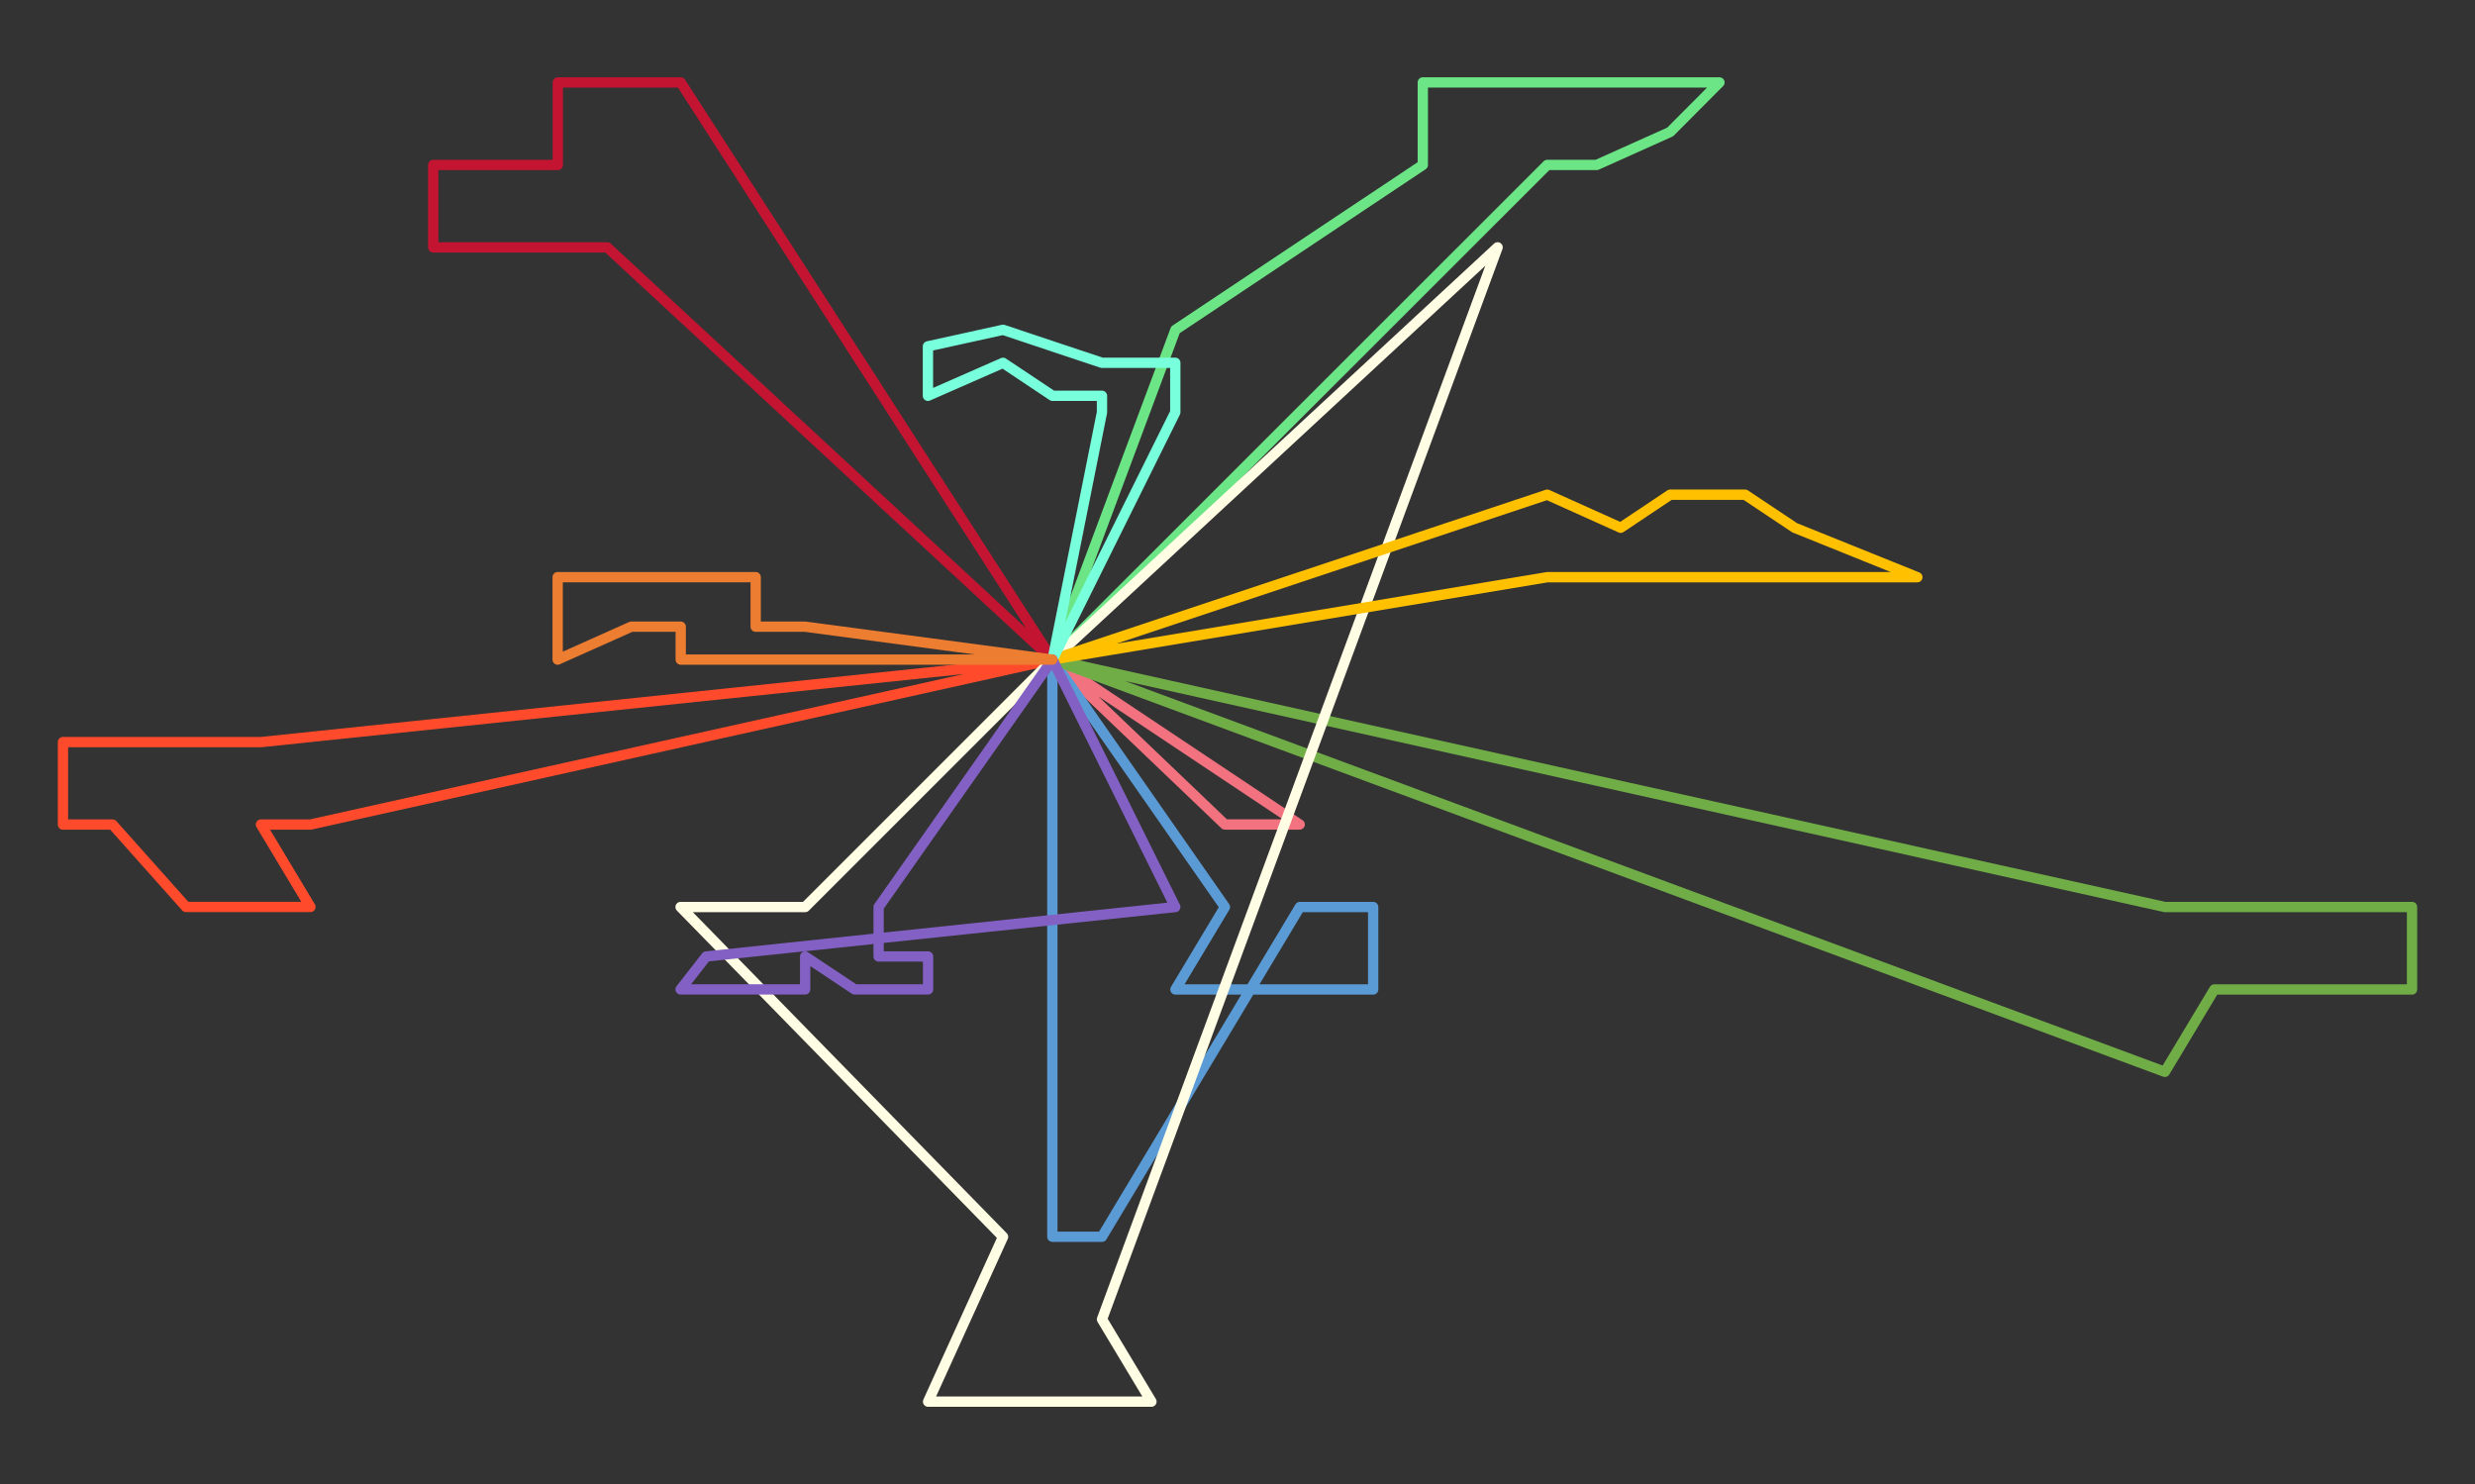 <svg width="1651" height="990" fill="none" xmlns="http://www.w3.org/2000/svg">
<rect width="100%" height="100%" fill="#333333" stroke="none"/>
<g clip-path="url(#clip0_622_245)">
<mask id="mask0_622_245" style="mask-type:luminance" maskUnits="userSpaceOnUse" x="0" y="0" width="1651" height="990">
<path d="M1650.5 0H0.5V990H1650.5V0Z" fill="white"/>
</mask>
<g mask="url(#mask0_622_245)">
<path d="M702 440L817.1 550H834.1H867L702 440Z" stroke="#F2727F" stroke-width="6.875" stroke-miterlimit="10" stroke-linecap="round" stroke-linejoin="round"/>
<path d="M702 440L405.09 165.032H339.09H289V110.03H372.09V55H405.09H454.09L702 440Z" stroke="#C31432" stroke-width="6.875" stroke-miterlimit="10" stroke-linecap="round" stroke-linejoin="round"/>
<path d="M702 440L207.08 550.04H174.08L207.08 605H124.08L75.08 550.04H42V495.04H124.08H174.08L702 440Z" stroke="#FF4B2B" stroke-width="6.875" stroke-miterlimit="10" stroke-linecap="round" stroke-linejoin="round"/>
<path d="M702 440V825H735.1L867.1 605.05H916V660.05H867.1H834.1H784.1L817.1 605.05L702 440Z" stroke="#5B9BD5" stroke-width="6.875" stroke-miterlimit="10" stroke-linecap="round" stroke-linejoin="round"/>
<path d="M702 440L1032.11 110.03H1065.11L1114.11 88.029L1147 55H1114.11H1032.11H949.11V110.03L784.1 220.03L702 440Z" stroke="#6BE585" stroke-width="6.875" stroke-miterlimit="10" stroke-linecap="round" stroke-linejoin="round"/>
<path d="M702 440L1444.12 605.05H1494.13H1527.13H1609V660.05H1560.13H1494.13H1477.12L1444.12 715L702 440Z" stroke="#70AD47" stroke-width="6.875" stroke-miterlimit="10" stroke-linecap="round" stroke-linejoin="round"/>
<path d="M702.1 440.04L999 165L735.1 880.06L768.1 935H702.1H669.1H619.1L669.1 825.05L454 605.05H504.09H537.09L702.1 440.04Z" stroke="#FFFDE4" stroke-width="6.875" stroke-miterlimit="10" stroke-linecap="round" stroke-linejoin="round"/>
<path d="M702 440L1032.11 385.04H1114.11H1131.11H1230.12H1279L1197.12 352.04L1164.11 330H1114.11L1081.11 352.04L1032.11 330L702 440Z" stroke="#FFC000" stroke-width="6.875" stroke-miterlimit="10" stroke-linecap="round" stroke-linejoin="round"/>
<path d="M702.1 440L735.1 275.04V264.03H702.1L669.1 242.03L619 264.03V231.03L669.1 220L702.1 231.03L735.1 242.03H784V275.04L702.1 440Z" stroke="#78FFDB" stroke-width="6.875" stroke-miterlimit="10" stroke-linecap="round" stroke-linejoin="round"/>
<path d="M702.1 440L586.1 605.05V638.05H619.1V660H570.1L537.09 638.05V660H504.09H454L471.09 638.05L784 605.05L702.1 440Z" stroke="#8360C3" stroke-width="6.875" stroke-miterlimit="10" stroke-linecap="round" stroke-linejoin="round"/>
<path d="M702 440H537.09H454.09V418.04H421.09L372 440V385H421.09H454.09H504.09V418.04H537.09L702 440Z" stroke="#ED7D31" stroke-width="6.875" stroke-miterlimit="10" stroke-linecap="round" stroke-linejoin="round"/>
</g>
</g>
<defs>
<clipPath id="clip0_622_245">
<rect width="1650" height="990" fill="white" transform="translate(0.5)"/>
</clipPath>
</defs>
</svg>
